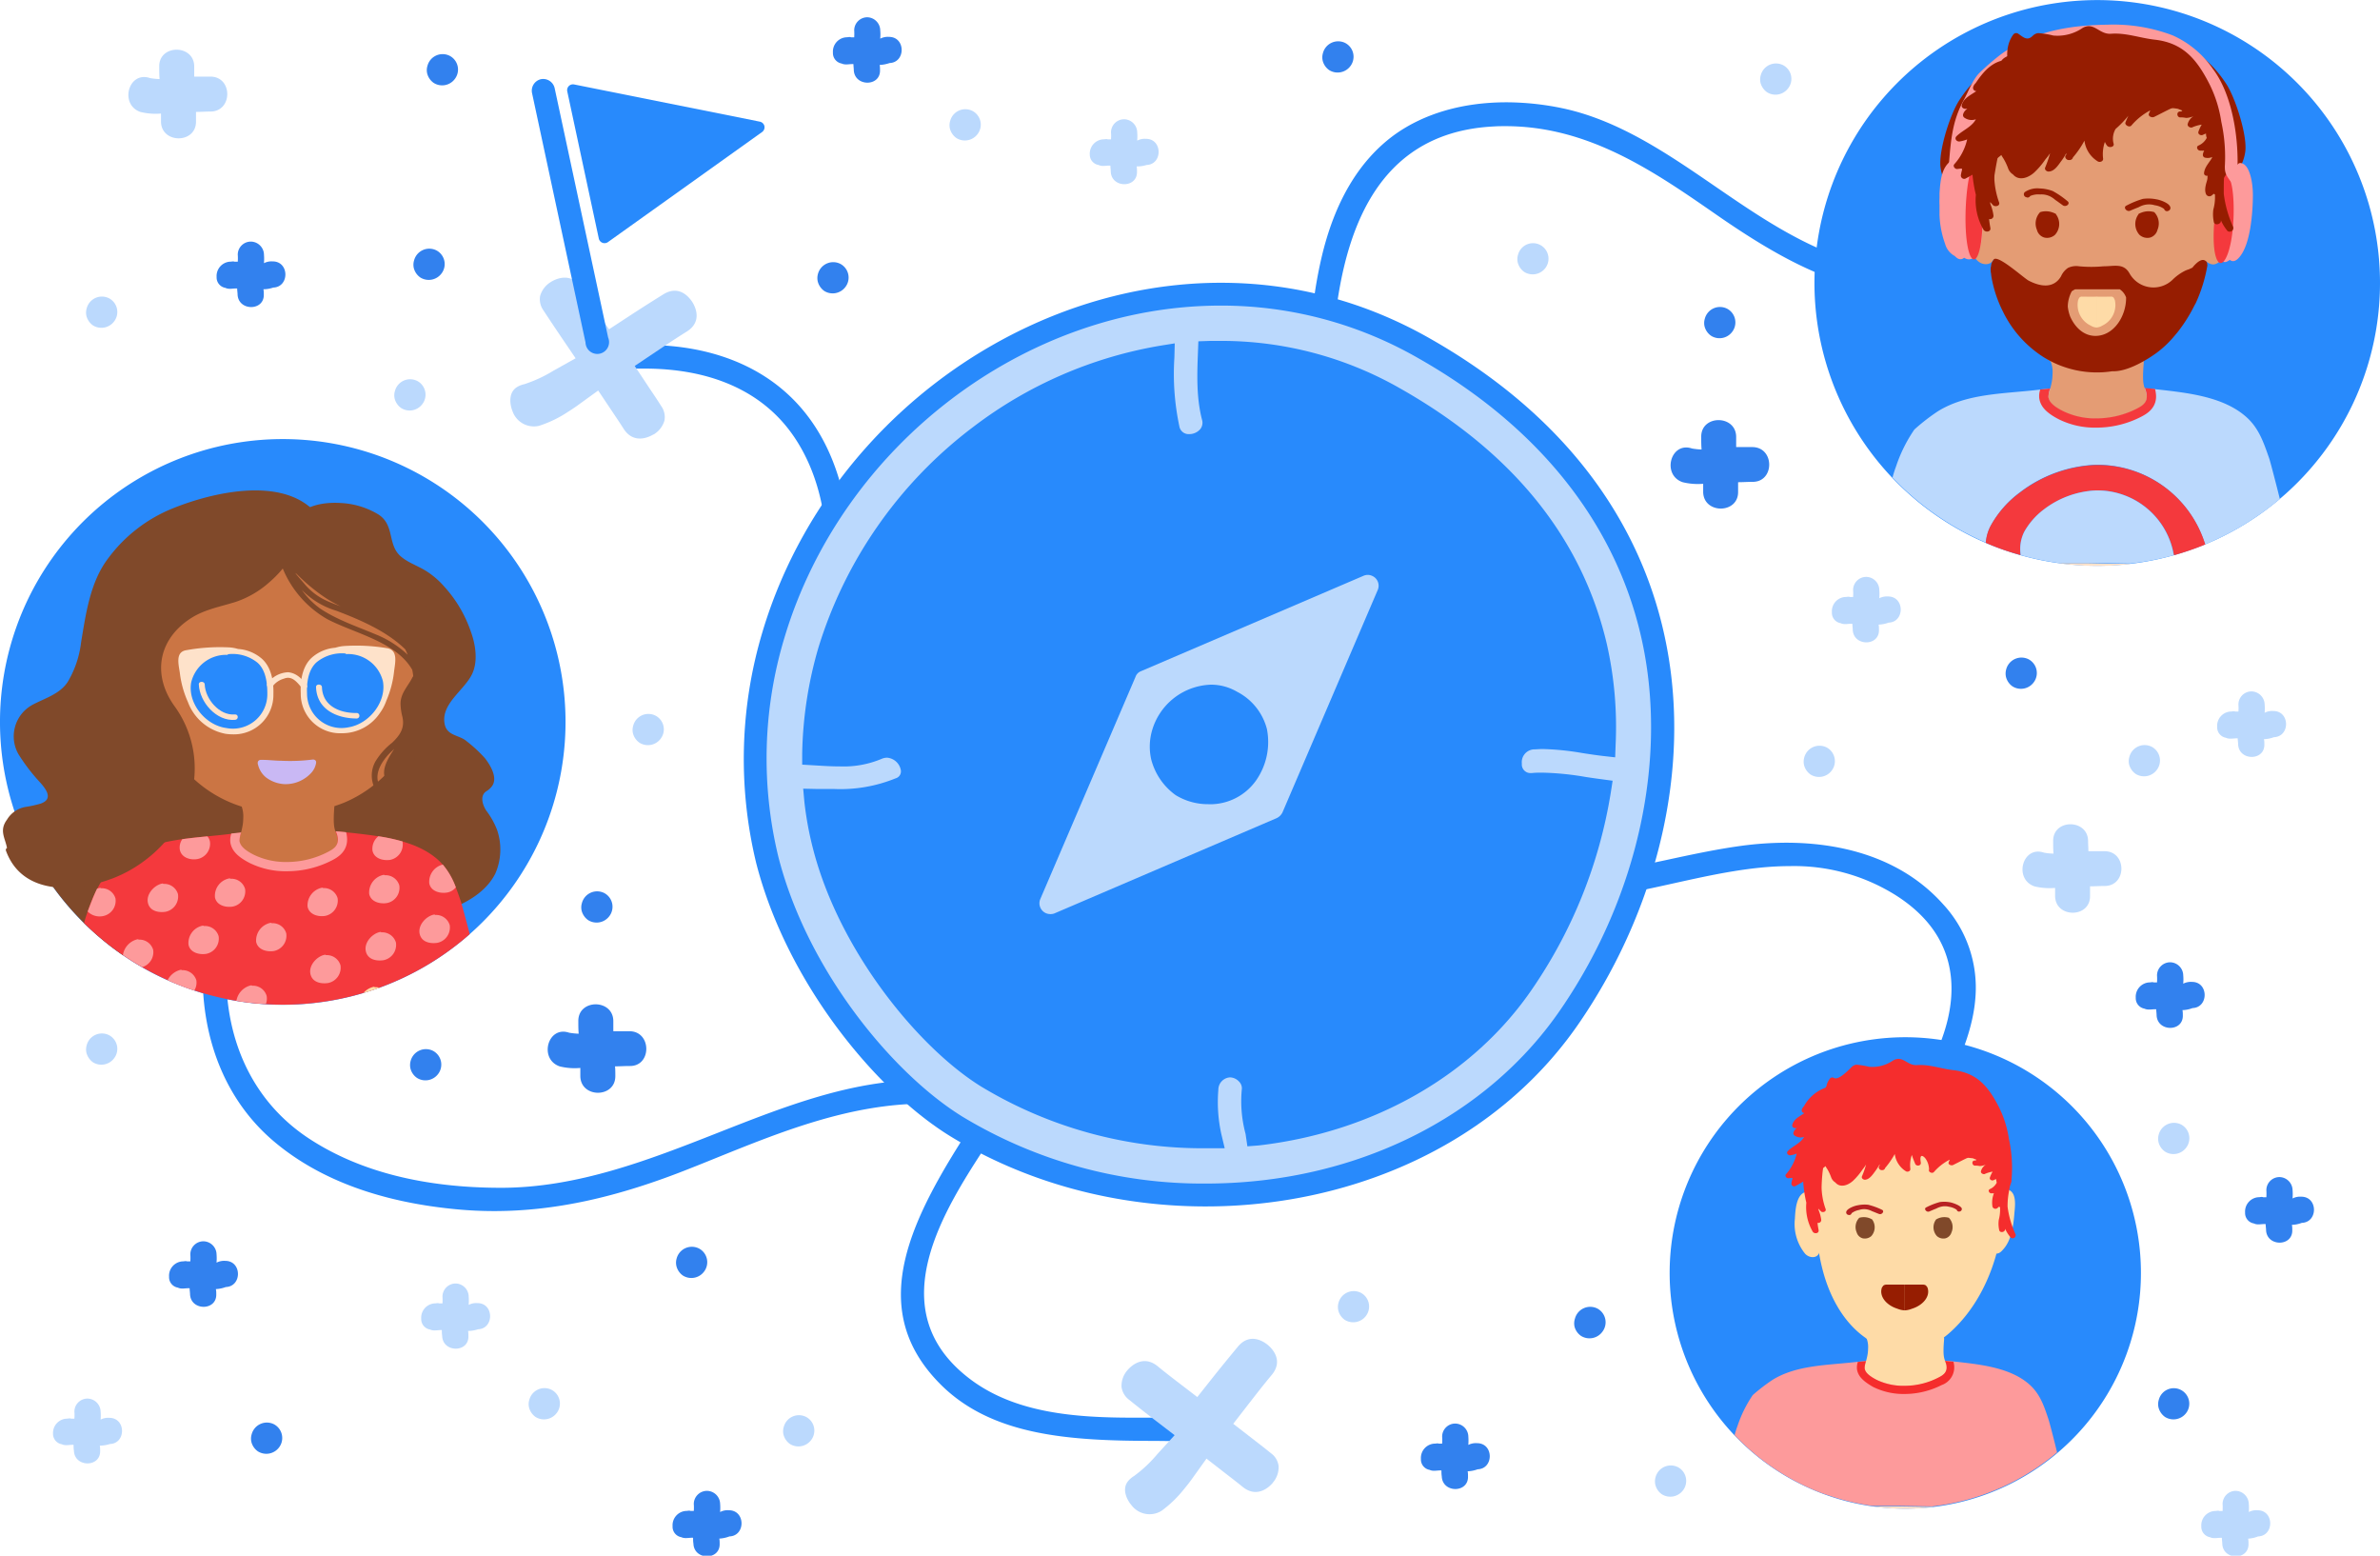 <svg xmlns="http://www.w3.org/2000/svg" viewBox="0 0 404 264"><defs><style>.cls-1{isolation:isolate;}.cls-14,.cls-2{fill:#288afc;}.cls-3{fill:none;}.cls-4{fill:#bbd9fd;}.cls-5{fill:#f4393d;}.cls-6{fill:#fee2ca;}.cls-7{fill:#961d01;}.cls-8{fill:#e49c74;}.cls-9{fill:#fedba7;}.cls-10{fill:#fd9a9b;}.cls-11{fill:#80492a;}.cls-12{fill:#cb7544;}.cls-13{fill:#c9b8f4;}.cls-14,.cls-16{mix-blend-mode:multiply;}.cls-15{fill:#3281ee;}.cls-17{fill:#b82222;}.cls-18{fill:#f52d2d;}</style></defs><title>FAQ-doc-banner</title><g class="cls-1"><g id="Calque_3" data-name="Calque 3"><path class="cls-2" d="M128.36,146.45c5.21,20.32,20.33,38.6,32.92,46.35,34.27,21.08,84.21,14,106.91-19.39,22.94-33.56,26.64-86.42-25.52-116-44.37-25.24-99.32,3.22-113.24,49.82A75,75,0,0,0,128.36,146.45Z"/><path class="cls-2" d="M308,48a48,48,0,1,1,7.2,25.3A48,48,0,0,1,308,48Z"/><path class="cls-3" d="M404,48a48,48,0,1,0-82.78,33.07c.21-.78.48-1.58.57-1.8a25.07,25.07,0,0,1,3.14-6.35,34.17,34.17,0,0,1,4-3.1c4.85-3,11-3,16.67-3.6a94.92,94.92,0,0,1,21.51,0c4.77.55,10.57,1.28,14.27,4.67,2.08,1.9,2.87,4.33,3.75,7,.22.67,1.36,5.07,1.8,6.87A47.89,47.89,0,0,0,404,48Z"/><path class="cls-4" d="M381.41,70.86c-3.7-3.39-9.5-4.12-14.27-4.67a94.92,94.92,0,0,0-21.51,0c-5.64.64-11.82.59-16.67,3.6a34.17,34.17,0,0,0-4,3.1,25.07,25.07,0,0,0-3.14,6.35c-.09.22-.36,1-.57,1.8a48.1,48.1,0,0,0,15.87,11.05,7.15,7.15,0,0,1,.92-3.06,17.48,17.48,0,0,1,4.85-5.49,22.68,22.68,0,0,1,12.62-4.66A19.11,19.11,0,0,1,374.3,92.39,48.09,48.09,0,0,0,387,84.68c-.44-1.8-1.58-6.2-1.8-6.87C384.28,75.19,383.49,72.76,381.41,70.86Z"/><path class="cls-5" d="M343,94.2a.43.43,0,0,1,0-.07,6.51,6.51,0,0,1,.63-3.92A12.3,12.3,0,0,1,347,86.43a15.71,15.71,0,0,1,8.68-3.2,13.15,13.15,0,0,1,13.34,11,48.35,48.35,0,0,0,5.32-1.83,19.11,19.11,0,0,0-18.82-13.48,22.68,22.68,0,0,0-12.62,4.66A17.48,17.48,0,0,0,338,89.06a7.15,7.15,0,0,0-.92,3.06c1,.45,2.1.87,3.18,1.24C341.15,93.67,342.05,93.94,343,94.2Z"/><path class="cls-6" d="M361.55,95.68c-2.42,0-4.83-.08-7.25-.12l-5,0a47.73,47.73,0,0,0,12.27.16Z"/><path class="cls-4" d="M355.64,83.23a15.71,15.71,0,0,0-8.68,3.2,12.3,12.3,0,0,0-3.33,3.78,6.51,6.51,0,0,0-.63,3.92.43.43,0,0,0,0,.07,47.23,47.23,0,0,0,6.32,1.32l5,0c2.42,0,4.83.09,7.25.12A47,47,0,0,0,369,94.22,13.15,13.15,0,0,0,355.64,83.23Z"/><path class="cls-7" d="M377.93,14.28c-7-10.72-15.86-6.21-15.75-7.29-.13,0,8.08,4.31,8,4.38a.8.8,0,0,0-.43.55.5.5,0,0,0,.25.53c.46,2.65-3.68,4.12-2.21,6.32,1.28,1.91,2,5.12,2.62,7.33.49,1.66,4.29,6.09,4.8,7.69.14.44,2.92-3,3.2-3.28a7.31,7.31,0,0,0,2.74-4.93C381.42,22.75,379.43,16.59,377.93,14.28Z"/><path class="cls-7" d="M329.39,28.29a7.29,7.29,0,0,0,2.74,4.93c.28.25,3.05,3.71,3.19,3.27.52-1.6,4.32-6,4.8-7.68.65-2.21,1.34-5.42,2.62-7.33,1.47-2.2-2.66-3.68-2.21-6.32a.49.49,0,0,0,.26-.53c-.05-.29-.21-.4-.44-.55s8.1-4.39,8-4.38c.11,1.08-8.75-3.43-15.75,7.29C331.07,19.3,329.09,25.46,329.39,28.29Z"/><path class="cls-8" d="M348.17,61.52a4.92,4.92,0,0,1,.24,2c0,1.76-.79,3.32-.7,3.93s.45,1.34,2.47,2.39c3.23,1.69,8.29,1.77,12.49-.38,1-.49,2-1.08,1.69-2.64-.26-1.28-.83-1-.46-5.24C364,57,345.86,56.31,348.17,61.52Z"/><path class="cls-8" d="M338.7,32.88v0h0s0-.09,0-.14a.44.44,0,0,0-.27-.33c-.54-1.19-1.86-1.27-3-.77-1.72.75-1.83,3.88-1.91,5.35a9.59,9.59,0,0,0,2,7.09c.84,1,2.53,1.08,2.94-.23v-.07a8.47,8.47,0,0,0,.42-2.88A52,52,0,0,0,338.7,32.88Z"/><path class="cls-8" d="M378.45,32c-1.62-.91-2.5.32-3.25,1.64a.48.48,0,0,0,0,.46l0,.07c-.69,2.29-3.47,6.14-2.28,8.7a.49.49,0,0,0,.32.77c.85.21,1.29,1,2.18,1.2.72.18,1.37-.42,1.81-.91,1.58-1.8,2-4.68,2.17-7C379.46,35.59,380,32.82,378.45,32Z"/><path class="cls-8" d="M374.07,21c-2-5.75-5.82-11-11.8-12.81C358.56,7,353,6.39,350,9.61a.69.69,0,0,0-1,0c-2.28,2.36-4.39,4.06-6,7a35.67,35.67,0,0,0-4,10.62c-1.38,7.19-1.68,13.6.28,20.72,1.62,5.84,5,11.6,10.48,14.34a13.76,13.76,0,0,0,15.14-2.1C375.35,51.12,378.55,33.71,374.07,21Z"/><path class="cls-9" d="M353.48,50.34h-.08a.52.52,0,0,0-.55.41.59.59,0,0,0-.1.21,3.88,3.88,0,0,0,2.15,4.3,2,2,0,0,0,1,.32V50.34C355.08,50.37,354.28,50.35,353.48,50.34Z"/><path class="cls-9" d="M358.27,50.34h.08a.52.52,0,0,1,.55.41.59.59,0,0,1,.1.21,3.86,3.86,0,0,1-2.15,4.3,2,2,0,0,1-1,.32V50.34C356.67,50.37,357.47,50.35,358.27,50.34Z"/><path class="cls-7" d="M364,35.93a3.9,3.9,0,0,0-1,.38.21.21,0,0,1,0,.06,2.76,2.76,0,0,0,.16,3.47,2,2,0,0,0,1.84.47A1.83,1.83,0,0,0,366.23,39a2.77,2.77,0,0,0-.55-3A3.32,3.32,0,0,0,364,35.93Z"/><path class="cls-7" d="M368.34,35c-.3-.6-1.7-1.09-2.32-1.18a6.92,6.92,0,0,0-2.27-.07A14.77,14.77,0,0,0,361,34.87c-.7.28,0,1.14.58.89s1-.42,1.46-.6h0a3.59,3.59,0,0,1,1-.39,3.32,3.32,0,0,1,1.72.06h0a3.56,3.56,0,0,1,1.6.63.49.49,0,0,0,.67.34H368A.52.52,0,0,0,368.34,35Z"/><path class="cls-7" d="M348,35.93a3.9,3.9,0,0,1,1,.38l0,.06a2.73,2.73,0,0,1-.16,3.47,2,2,0,0,1-1.83.47A1.83,1.83,0,0,1,345.76,39a2.79,2.79,0,0,1,.55-3A3.33,3.33,0,0,1,348,35.93Z"/><path class="cls-7" d="M343.7,32.6a3.79,3.79,0,0,1,2.52-.62,6.8,6.8,0,0,1,2.23.44,14.79,14.79,0,0,1,2.47,1.69c.62.43-.21,1.12-.76.73s-.87-.64-1.29-.92h0a3.88,3.88,0,0,0-.86-.59,3.34,3.34,0,0,0-1.69-.33h0a3.51,3.51,0,0,0-1.7.26.5.5,0,0,1-.73.17l-.05,0A.51.51,0,0,1,343.7,32.6Z"/><path class="cls-7" d="M374.46,44.33c-.46-.42-1-.14-1.42.18a5.42,5.42,0,0,0-.88.91l-.62.29a4.17,4.17,0,0,0-.55.2,8.2,8.2,0,0,0-2.24,1.6,4.66,4.66,0,0,1-7.26-1.1c-1-1.8-2.56-1.22-4.44-1.22a21.81,21.81,0,0,1-4.12,0,3.25,3.25,0,0,0-1.89.27,3.33,3.33,0,0,0-1.18,1.42c-1.29,2.2-3.62,1.72-5.49.75-.87-.45-5.57-4.77-6-3.48a1.64,1.64,0,0,0-.39,1,1.59,1.59,0,0,0-.06.3,3.28,3.28,0,0,0,.06,1,6.7,6.7,0,0,0,.1.73,21,21,0,0,0,1.9,5.66,19,19,0,0,0,6.95,7.79A17.09,17.09,0,0,0,358.56,63c2.58.12,6-2,7.6-3.18a17.64,17.64,0,0,0,3.1-3l.35-.41a26,26,0,0,0,2.92-4.63l.17-.29a25.46,25.46,0,0,0,2-6.44C374.66,44.65,374.66,44.5,374.46,44.33ZM355.85,57c-2.13.08-3.65-1.49-4.44-3.28A6.65,6.65,0,0,1,351,52a5.74,5.74,0,0,1,.68-2.57,4.88,4.88,0,0,1,.58-.34h7.56a2.75,2.75,0,0,1,1.08,1.39C360.94,53.52,358.94,56.88,355.85,57Z"/><path class="cls-10" d="M335.89,33.93a.76.76,0,0,0,0-.14,17.59,17.59,0,0,0-.82-3.43.41.41,0,0,0,.22-.41c-.2-2.2-1-3.11-2.63-3.22a1.5,1.5,0,0,0-.94.25,1.37,1.37,0,0,0-.32.16c-1.76,1.11-2,3.16-2.17,5.59,0,.29,0,.58,0,.87a9.47,9.47,0,0,0,0,1.19v1.57a.32.32,0,0,0,0,.14,15.94,15.94,0,0,0,.95,4.89,3.3,3.3,0,0,0,1.65,2.06c.59.65,1.12.68,1.58.29.78.52,1.62.3,2.25-.72C336.8,41.05,336.69,37.21,335.89,33.93Z"/><path class="cls-5" d="M336.36,32.22c-.22-2.61-1.22-6.32-1.73-3.64a1.08,1.08,0,0,0,0,.19c-.71,1.76-1.14,6.55-.94,10.25.24,4.57,1.34,6.24,2.13,4.07S336.69,36.19,336.36,32.22Z"/><path class="cls-7" d="M339.35,34.37a14,14,0,0,1-.83-4.37,37.91,37.91,0,0,1,.37-4.51c.08-.71-1.14-.84-1.23-.12l-.06.6a.5.5,0,0,0-.32.3,23.58,23.58,0,0,0-1,3.58c-.15-.83-.25-1.66-.35-2.49-.08-.62-1.19-.61-1.22,0a24.92,24.92,0,0,0,.69,5.71,9.94,9.94,0,0,0,1.3,5.92c.31.49,1.29.39,1.16-.31-.09-.51-.17-1-.22-1.51a.58.58,0,0,0,.75-.6,7.85,7.85,0,0,0-.55-2,.43.43,0,0,0,0-.05v-.24c.14.18.29.35.46.53C338.61,35.14,339.53,35,339.35,34.37Z"/><path class="cls-10" d="M376.79,43.66c.57,1,.92,1,1.72.44.5.41,1.12.27,1.86-.76,1.59-2.2,2-6.83,2.05-9.82.06-2.67-.58-5.24-1.68-5.73-.39-.17-.74-.29-1.15.47a2.16,2.16,0,0,0-.13.45s0,.09-.08.14a3.61,3.61,0,0,0-.33.87.15.15,0,0,1-.16,0c-.18-.62-.45-.58-.74-.19-.73.45-.88,3.24-1.16,4.64a.81.81,0,0,0,0,.15C376,37.78,375.69,41.73,376.79,43.66Z"/><path class="cls-5" d="M376.23,43.85c.74,1.92,2.08.25,2.66-4,.47-3.44.32-7.81-.35-9.37a1,1,0,0,0,0-.17c-.38-2.42-1.75,1.13-2.18,3.57C375.69,37.57,375.49,41.93,376.23,43.85Z"/><path class="cls-7" d="M377.42,26.26a.6.6,0,0,0-.55-.13l-.15,0a.54.54,0,0,0-.45.6A13.87,13.87,0,0,0,374.83,30c-.23.87-.73,2-.38,2.9a.63.63,0,0,0,1,.26,3.11,3.11,0,0,0,.33-.29h0a.49.49,0,0,0,.21.14l0,.64a7.73,7.73,0,0,1-.28,1.9,6.18,6.18,0,0,0,.08,2.1c.14.71,1.31.43,1.2-.28v0a7.42,7.42,0,0,0,1,1.67h0l.08.12a.62.62,0,0,0,1-.66,19.13,19.13,0,0,1-1.59-5.63c0-2.83,0-4.47.78-6.11C378.65,26.23,377.87,26,377.42,26.26Z"/><path class="cls-10" d="M375.68,11.76A16.45,16.45,0,0,0,368.8,6a28.33,28.33,0,0,0-11.05-1.81c-6.3.08-12.77,1.08-18.2,5.11a42,42,0,0,0-3.47,3c-1.19,1.13-1.93,3.21-2.74,4.68-1.91,3.49-2.17,6.67-2.5,10.66a.43.43,0,0,0,.38.49v.09a.52.52,0,0,0,.36.51c1.58.47,2.29-.33,3.13-1.86,1.48-2.7,1.92-5.91,3.64-8.51A22.58,22.58,0,0,1,352.8,9c.52,0,1,0,1.51,0a33.18,33.18,0,0,1,10.79,1.71,14.74,14.74,0,0,1,8.27,6.64c.63,1.73,1.15,3.51,1.68,5.29a45.73,45.73,0,0,0,2.62,5.74A2.81,2.81,0,0,0,378.1,30c1.7,2.75,1.64-.07,1.67-.56C380.11,23.75,379,16.19,375.68,11.76Z"/><path class="cls-7" d="M377.06,20.66a21.21,21.21,0,0,0-1.95-6.27c-2.17-4.3-4.5-7.12-9.38-7.66-2.53-.29-4.87-1.2-7.42-1-2,.12-2.84-2.05-4.77-1a7.54,7.54,0,0,1-5,1.3A14.52,14.52,0,0,0,346,5.62a1.52,1.52,0,0,0-.92.43c-1,1-1.67.21-2.54-.36a.63.63,0,0,0-.81.2c-1.63,2.26-1.08,5.49.15,8h0a.64.64,0,0,0-.67.25,16,16,0,0,0-2.5,8.42,8.14,8.14,0,0,0,1.4,4.39,10,10,0,0,1,.74,1.55,2,2,0,0,0,.85,1.1c.94,1.11,2.48.68,3.61-.33a13.51,13.51,0,0,0,1.89-2.22A10.74,10.74,0,0,0,348,26a20.16,20.16,0,0,1-.84,2.44c-.14.36.25.67.57.67,1,0,1.65-1.09,2.16-1.77a8.92,8.92,0,0,0,.85-1.35,2.26,2.26,0,0,1,0,.26h0c-.41.35,0,.91.42.91h.15a.58.58,0,0,0,.57-.45,15.53,15.53,0,0,0,1.95-2.84h0a4.84,4.84,0,0,0,2.28,3.53c.33.19.92,0,.89-.46a6.35,6.35,0,0,1,.3-2.86,2.9,2.9,0,0,0,.38.65c.33.41,1.34.24,1.08-.42a3.26,3.26,0,0,1,.36-2.43,17.06,17.06,0,0,0,2.17-2.25h0c-.18.37-.34.75-.5,1.16s.65.91,1,.52A10.91,10.91,0,0,1,365,18.73c-.07.18-.14.36-.21.51-.24.51.52.78.87.6.9-.44,1.8-.92,2.71-1.36a1.48,1.48,0,0,1,.41-.12c.31,0,.61.06.92.11l.74.29a.35.35,0,0,1-.26.16h-.15c-.67.08-.49,1.09.15,1a.76.76,0,0,0,.16,0h0a4.55,4.55,0,0,1,.73.09,3,3,0,0,0,.78-.12,2.3,2.3,0,0,0,.57-.21l0,0a2.19,2.19,0,0,0-1.08,1.43c0,.39.46.6.75.52a6,6,0,0,1,1.65-.48,5.49,5.49,0,0,0-.56,1.2c-.14.44.42.72.77.53a2.34,2.34,0,0,1,.52-.21v.1q0,.32.12.63a2.85,2.85,0,0,1-1.38,1.29c-.51.2-.19.88.27.87a5.32,5.32,0,0,0,.69,0,1.48,1.48,0,0,0-.24.75.48.48,0,0,0,.39.45,2,2,0,0,0,1.25-.13c-.48.91-1.35,1.68-1.44,2.76,0,.35.31.48.61.44a2.64,2.64,0,0,0,.25,1.56.47.47,0,0,0,.5.23.5.5,0,0,0,.45-.13,1.91,1.91,0,0,0,.61-1.18s.66-.05.66-.07a1.84,1.84,0,0,0,.39-1.18A27.64,27.64,0,0,0,377.06,20.66Z"/><path class="cls-7" d="M345,10.32a6.82,6.82,0,0,0-3.85-.88,2.33,2.33,0,0,0-1.43.88c-1.94.51-3.25,2.14-4.36,3.79a1.41,1.41,0,0,0-.42.68.54.54,0,0,0,.55.67c-1,.69-2.17,1.21-2.48,2.33-.11.4.22.65.57.68h.37a1.63,1.63,0,0,0-.72.93.54.54,0,0,0,.28.61,2.1,2.1,0,0,0,1.89.23c-.68,1.3-2.28,1.88-3.28,2.87-.45.45.06,1,.58.89a6.21,6.21,0,0,0,1.22-.34,9.41,9.41,0,0,1-2.19,4.22c-.28.34.14.84.51.8,1.16-.13.8-.17.62,1a.57.57,0,0,0,.73.65,25.26,25.26,0,0,0,3.22-2,22.82,22.82,0,0,0,4.54-3.48c3.34-3.16,5-6.66,7.07-10.65C349.4,12.29,346.08,11,345,10.32Z"/><path class="cls-5" d="M364.36,66.73c.31,1.56-.73,2.15-1.69,2.64A15.13,15.13,0,0,1,355.81,71a12.33,12.33,0,0,1-5.63-1.25c-2-1-2.38-1.79-2.47-2.39a5,5,0,0,1,.29-1.43l-1.67.17a3.42,3.42,0,0,0-.17,1.49c.21,1.4,1.19,2.46,3.29,3.55a13.74,13.74,0,0,0,6.36,1.43,16.57,16.57,0,0,0,7.58-1.81c.91-.47,3.06-1.57,2.51-4.34,0-.16-.07-.29-.1-.42l-1.72-.16A5.24,5.24,0,0,1,364.36,66.73Z"/><path class="cls-2" d="M83.88,205.52c-2.11,0-4.25-.1-6.36-.3-12.84-1.2-23.21-5-30.82-11.35-8.18-6.8-12.54-17.23-12.3-29.38a1.93,1.93,0,0,1,2.08-1.91,2.15,2.15,0,0,1,1.5.55,1.72,1.72,0,0,1,.42,1.28c-.25,12.62,4.89,23,14.48,29.08,8.38,5.36,19.19,8.08,32.16,8.08s25.11-4.73,36.73-9.3,22.84-9,35.09-9c1.3,0,2.6.05,3.88.15a2.18,2.18,0,0,1,2,2.42,1.44,1.44,0,0,1-1.46,1.6h-.22c-1.3-.1-2.64-.15-4-.15-12.68,0-24.37,4.72-35.68,9.29-1.4.57-2.79,1.13-4.19,1.68C104.78,203.22,94.18,205.52,83.88,205.52Z"/><path class="cls-2" d="M223.89,78.3a2.24,2.24,0,0,1-1.45-.48,1.71,1.71,0,0,1-.55-1.38v-.51c0-10.67,0-21.69,2.41-32.1,2.21-9.56,6.41-16.62,12.47-21,5-3.57,11.52-5.47,18.95-5.47a47,47,0,0,1,9.45,1c9.53,2,17.84,7.69,25.89,13.21,10.29,7.06,20.94,14.37,34.48,14.37h.37a1.78,1.78,0,0,1,1.84,2,1.88,1.88,0,0,1-1.88,2h-.38c-12.17,0-22.38-5.36-34-13.41-10.71-7.43-21.78-15.12-35.94-15.12-.65,0-1.31,0-2,.05-27.79,1.4-27.74,33.77-27.72,53.11v1.87A1.84,1.84,0,0,1,223.89,78.3Z"/><path class="cls-2" d="M309.59,207.23a2.59,2.59,0,0,1-2.3-1.59c-.14-.37-.2-.89.54-1.49,2.5-2.05,24.4-20.53,23.4-37.51-.35-6-3.49-10.92-9.34-14.66a32.44,32.44,0,0,0-18.07-5c-6.52,0-13.15,1.47-19.58,2.89-6.24,1.39-12.7,2.82-18.85,2.82a30.07,30.07,0,0,1-12.69-2.57,1.24,1.24,0,0,1-.87-1.52,2.58,2.58,0,0,1,2.31-2,2.34,2.34,0,0,1,.94.22,23.13,23.13,0,0,0,9.72,1.91A56.18,56.18,0,0,0,275,147.55c2.64-.49,5.3-1.06,7.87-1.61,4.17-.9,8.49-1.83,12.77-2.41a57.83,57.83,0,0,1,7.58-.52c7.88,0,18.89,1.81,26.6,10.42a20.83,20.83,0,0,1,5.49,16c-.68,8.91-7.45,23.37-24.38,37.27a2.13,2.13,0,0,1-1.36.51Z"/><path class="cls-2" d="M150,145.21a2.31,2.31,0,0,1-.69-.13c-16.85-5.84-13.73-22-10.72-37.7.35-1.82.7-3.61,1-5.34,1.89-10.87,0-21.26-5.2-28.49s-13.83-11-25-11c-1.09,0-2.2,0-3.32.11h-.18A1.5,1.5,0,0,1,104.33,61a2.12,2.12,0,0,1,2-2.35c1.14-.07,2.27-.11,3.37-.11,9.4,0,17.48,2.68,23.36,7.76,7.85,6.77,10.29,16.45,11,23.38s-.65,13.57-2,20.56c-.44,2.19-.9,4.45-1.28,6.72-.92,5.41-3.36,19.8,9.41,24.22a2.08,2.08,0,0,1,1.37,2.44c-.11.6-.53,1.63-1.5,1.63Z"/><path class="cls-2" d="M0,122.88a48,48,0,1,1,7.4,25.24A48,48,0,0,1,0,122.88Z"/><path class="cls-11" d="M34.42,163.06a5.2,5.2,0,0,0,4.82-3.28c.39-.78.55-3.49-.06-4.1-1.39-1.37.78-2.26,1.57-3a8.43,8.43,0,0,0,1.77-2.93,18.33,18.33,0,0,0,1.41-9.07c-.3-3.38-3-7.53-.66-10.53,3.75-4.82,4.73-10.31,2.14-16-.65-1.41-1.6-2.64-2.24-4-.83-1.82.25-4,.86-5.77a7,7,0,0,0,.62-3.3c-.27-1.32-.77-2.57-1.08-3.88a.35.35,0,0,0,0-.18,6.68,6.68,0,0,0-.25-1.15.78.78,0,0,1,0-.16.42.42,0,0,0-.12-.25c-1.26-3.16-5-3.94-8.43-3.68a13.83,13.83,0,0,0-6.29,2C25.61,95.66,27,98.94,24.75,101c-1.2,1.1-3,1.71-4.36,2.52a14.27,14.27,0,0,0-3,2.67A21.88,21.88,0,0,0,12.94,114c-.76,2.19-1.17,5.09-.07,7.24,1.39,2.72,5.34,4.91,4.78,8.3-.36,2.16-2.53,1.92-3.74,3.08a21.61,21.61,0,0,0-3,2.88c-.88,1.25-2.32,3.64-.89,5.06a3.2,3.2,0,0,0,.77.6c1.18.73.74,2.3.1,3.29a13.46,13.46,0,0,0-1.8,3.34A9.18,9.18,0,0,0,8.65,150a48.39,48.39,0,0,0,12.16,12.06c1.45.35,2.88.61,4.17.82A36,36,0,0,0,34.42,163.06Z"/><path class="cls-11" d="M49.44,134.38A18.29,18.29,0,0,0,51,143.43a8.43,8.43,0,0,0,1.82,2.9c.8.7,3,1.55,1.61,2.95-.6.61-.39,3.32,0,4.1a5.19,5.19,0,0,0,4.87,3.2,35.47,35.47,0,0,0,9.43-.33c5.25-.93,12.73-2.81,15.35-8a10.27,10.27,0,0,0,.31-7.38,13.34,13.34,0,0,0-1.84-3.3c-.66-1-1.12-2.55,0-3.29a3.23,3.23,0,0,0,.76-.62c1.41-1.44-.07-3.81-1-5a22.89,22.89,0,0,0-3.06-2.84c-1.23-1.13-3.39-.87-3.78-3-.62-3.39,3.29-5.64,4.64-8.38,1.07-2.17.62-5.06-.18-7.24a21.81,21.81,0,0,0-4.55-7.69,13.93,13.93,0,0,0-3.06-2.62C71,96.05,69.21,95.47,68,94.39c-2.28-2-.94-5.34-3.84-7.13a13.63,13.63,0,0,0-6.32-1.9c-3.39-.21-7.16.62-8.37,3.8a.41.41,0,0,0-.11.26,1,1,0,0,0,0,.16,5.86,5.86,0,0,0-.23,1.15.4.4,0,0,0,0,.19c-.29,1.3-.77,2.56-1,3.89a7.07,7.07,0,0,0,.67,3.29c.64,1.71,1.75,3.93.95,5.75-.62,1.42-1.55,2.66-2.17,4.07-2.51,5.69-1.44,11.17,2.39,15.92C52.32,126.81,49.69,131,49.44,134.38Z"/><path class="cls-3" d="M0,122.88a48,48,0,1,1,7.4,25.24A48,48,0,0,1,0,122.88Z"/><path class="cls-5" d="M74.38,145.94c-3.72-3.36-9.54-4-14.31-4.56a94.93,94.93,0,0,0-21.51.2c-5.64.68-11.81.69-16.64,3.73a35.19,35.19,0,0,0-4,3.13,25.09,25.09,0,0,0-3.08,6.38c-.09.22-.35,1-.57,1.81a48,48,0,0,0,65.47,1.89c-.54-2.07-1.36-5.11-1.55-5.66C77.29,150.24,76.47,147.83,74.38,145.94Z"/><path class="cls-12" d="M69.86,106.38C64.93,97.66,52.4,92.74,42.62,95.3l0,0c.83-.51,0-1.62-.74-1.16-5.05,3.11-10.39,6.16-13.72,11.23-3.55,5.4-3,12.56-.87,18.36a21.38,21.38,0,0,0,13.74,13.15,5.12,5.12,0,0,1,.26,2c0,1.76-.77,3.33-.68,3.93s.46,1.34,2.49,2.38c3.25,1.66,8.31,1.7,12.49-.48.95-.5,2-1.09,1.67-2.66-.27-1.28-.84-1-.5-5.24.57-.19,1.14-.39,1.7-.62C69.61,131.51,76,117.24,69.86,106.38Z"/><path class="cls-13" d="M53.66,129.44c.05-.41-.3-.59-.63-.54a29.84,29.84,0,0,1-5.26.2c-1.1,0-2.24-.16-3.31-.15h-.2a.53.53,0,0,0-.47.28.8.8,0,0,0,0,.52,4.44,4.44,0,0,0,.47,1.15,4,4,0,0,0,.86,1,5.66,5.66,0,0,0,3.19,1.17,5.91,5.91,0,0,0,4.6-2A3.25,3.25,0,0,0,53.66,129.44Z"/><path class="cls-11" d="M75.44,107.05a10.14,10.14,0,0,0-1.79-2.65,13.73,13.73,0,0,1-3.33-5.35c-1.83-5.4-6.89-9.55-12.15-11.44a27.55,27.55,0,0,0-4.47-1.2,7,7,0,0,0-.8-.1C47.07,81,36,83.62,29.58,86.17a25.5,25.5,0,0,0-11.3,8.69c-3,4-3.72,9.38-4.52,14.18a17,17,0,0,1-2.27,6.69c-1.36,2.08-3.92,2.77-6,3.89A6.1,6.1,0,0,0,3.14,128a31.9,31.9,0,0,0,3.74,4.86c1,1.14,2.19,2.77,0,3.52a19.05,19.05,0,0,1-2.38.53,4.59,4.59,0,0,0-3.31,2.18c-1.36,1.84-.33,3.08,0,4.81a.38.38,0,0,0-.17.49c2.79,7.59,11.72,7.09,18.08,4.68,7-2.66,13.06-9.3,13.87-16.93a18,18,0,0,0-3.43-12.42c-3.8-5.4-2.58-11.42,3.05-14.92,2.27-1.41,4.94-1.87,7.45-2.67a16.37,16.37,0,0,0,5.62-3.27A19.13,19.13,0,0,0,48,96.48a17.62,17.62,0,0,0,7.59,8.61c4.71,2.44,11.66,3.82,14.39,8.58.07.34.12.68.16,1,0,.06,0,.13-.09.2-.73,1.53-2.07,2.73-2.06,4.58a9.75,9.75,0,0,0,.32,2.21c.43,1.92-.44,3.11-1.71,4.35a11.88,11.88,0,0,0-2.9,3.26,4.9,4.9,0,0,0,2.57,6.92,4.35,4.35,0,0,0,5.64-2.07c.23-.58-.79-.79-1-.24-1.12,2.8-4.81,1.65-6.13,0-1.7-2.15,0-4.71,1.54-6.23l.6-.56c-1.33,2-2.71,4.37-.75,6.09a.57.57,0,0,0,.79-.08c.4.05.85-.29.55-.67s4.63-5.88,4.87-6.2a24.11,24.11,0,0,0,4.22-9.82A15.76,15.76,0,0,0,75.44,107.05Zm-20.34-5.7a21.42,21.42,0,0,0,2.71,1.54c-.79-.29-1.58-.59-2.35-.93A10.6,10.6,0,0,1,51.61,99c-.43-.51-1-1.12-1.49-1.77l.25.18A31.26,31.26,0,0,0,55.1,101.35Zm8.57,6.26c-3.12-1.31-6.54-2.46-9.35-4.36a13.25,13.25,0,0,1-3.09-3.15,13.6,13.6,0,0,0,5.85,3.54c4,1.52,8.56,3.46,11.72,6.56.14.3.28.6.4.91A17.28,17.28,0,0,0,63.67,107.61Z"/><path class="cls-6" d="M65.72,110a31.5,31.5,0,0,0-7.45-.36,6.89,6.89,0,0,0-1.35.28,6.82,6.82,0,0,0-4,1.69c-1.34,1.22-2,3.32-1.87,6.07A6.68,6.68,0,0,0,58,124.43,7.71,7.71,0,0,0,64.49,121a8.2,8.2,0,0,0,1.1-2.11,17.21,17.21,0,0,0,1.31-5C67.09,112.4,67.59,110.34,65.72,110Z"/><path class="cls-14" d="M65,115.61A6.08,6.08,0,0,0,58.76,111a.36.36,0,0,0-.29-.12,6.79,6.79,0,0,0-4.76,1.53c-1.41,1.29-1.67,3.5-1.59,5.3a5.84,5.84,0,0,0,7.06,5.71C62.66,122.85,65.64,119.12,65,115.61Z"/><path class="cls-6" d="M30.52,114.14a17,17,0,0,0,1.38,5,8.48,8.48,0,0,0,6.46,5.4,9.8,9.8,0,0,0,1.2.08,6.69,6.69,0,0,0,6.85-6.82c.08-2.75-.61-4.84-2-6.05a6.86,6.86,0,0,0-4-1.62,6.81,6.81,0,0,0-1.36-.26,32,32,0,0,0-7.44.47C29.76,110.64,30.3,112.68,30.52,114.14Z"/><path class="cls-14" d="M38.38,123.54a5.84,5.84,0,0,0,7-5.82c0-1.8-.24-4-1.68-5.27A6.75,6.75,0,0,0,38.89,111a.38.38,0,0,0-.29.13,6.08,6.08,0,0,0-6.16,4.74C31.86,119.38,34.89,123.07,38.38,123.54Z"/><path class="cls-6" d="M52.05,116.23c-.85-1.07-1.7-2-3.13-2.15A4.57,4.57,0,0,0,45.38,116c-.31.57.62,1,.91.46a3.58,3.58,0,0,1,1.9-1.29c1.35-.56,2.22.58,3,1.51C51.52,117.16,52.45,116.73,52.05,116.23Z"/><path class="cls-10" d="M57.3,141.94c.32,1.56-.72,2.16-1.67,2.65a15.13,15.13,0,0,1-6.85,1.69,12.4,12.4,0,0,1-5.64-1.2c-2-1-2.39-1.77-2.49-2.38a4.93,4.93,0,0,1,.28-1.43l-1.67.18a3.62,3.62,0,0,0-.16,1.5c.22,1.39,1.22,2.45,3.32,3.52a13.82,13.82,0,0,0,6.37,1.38A16.67,16.67,0,0,0,56.36,146c.91-.48,3-1.6,2.48-4.37,0-.15-.07-.29-.11-.41-.57-.06-1.14-.11-1.72-.15A5,5,0,0,1,57.3,141.94Z"/><path class="cls-6" d="M39.85,121.24c-2.6.23-5-2.62-5.1-5.08,0-.61-1.07-.6-1,0,.13,3,3,6.28,6.16,6C40.52,122.11,40.52,121.18,39.85,121.24Z"/><path class="cls-6" d="M60.45,121c-2.81,0-5.67-1.19-5.8-4.37,0-.61-1.07-.61-1,0,.14,3.74,3.49,5.28,6.85,5.3A.47.47,0,1,0,60.45,121Z"/><path class="cls-10" d="M27.75,150a.26.26,0,0,0-.23-.06c-1.33.27-2.72,1.78-2.42,3.23s1.79,1.74,3,1.56a2.65,2.65,0,0,0,2.11-3A2.41,2.41,0,0,0,27.75,150Z"/><path class="cls-10" d="M34.61,157.15a.25.25,0,0,0-.23-.06A3,3,0,0,0,32,160.32c.27,1.33,1.79,1.74,3,1.55a2.63,2.63,0,0,0,2.11-3A2.4,2.4,0,0,0,34.61,157.15Z"/><path class="cls-10" d="M39.13,149.13a.25.25,0,0,0-.23-.06,3,3,0,0,0-2.41,3.22c.27,1.34,1.79,1.75,3,1.56a2.63,2.63,0,0,0,2.11-3A2.39,2.39,0,0,0,39.13,149.13Z"/><path class="cls-10" d="M26,161.18a2.41,2.41,0,0,0-2.45-1.72.26.26,0,0,0-.23-.06,3.24,3.24,0,0,0-2.45,2.66c1.06.73,2.15,1.41,3.27,2.06A2.65,2.65,0,0,0,26,161.18Z"/><path class="cls-10" d="M33.33,166.36a2.43,2.43,0,0,0-2.46-1.72.24.24,0,0,0-.22-.06,3.35,3.35,0,0,0-2.2,1.76q2,.91,4.17,1.65l.36.11A2.59,2.59,0,0,0,33.33,166.36Z"/><path class="cls-10" d="M46.13,156.67a.26.26,0,0,0-.23-.06,3.06,3.06,0,0,0-2.42,3.22c.28,1.34,1.79,1.75,3,1.56a2.64,2.64,0,0,0,2.11-3A2.39,2.39,0,0,0,46.13,156.67Z"/><path class="cls-10" d="M45.26,169a2.4,2.4,0,0,0-2.45-1.72.26.26,0,0,0-.23-.06,3.25,3.25,0,0,0-2.45,2.62,47.9,47.9,0,0,0,5,.54A2.5,2.5,0,0,0,45.26,169Z"/><path class="cls-10" d="M55.19,155.43a2.65,2.65,0,0,0,2.12-3,2.4,2.4,0,0,0-2.45-1.72.26.26,0,0,0-.23-.06,3.06,3.06,0,0,0-2.42,3.22C52.49,155.21,54,155.62,55.19,155.43Z"/><path class="cls-10" d="M55.34,162.09a.26.26,0,0,0-.23-.06c-1.33.27-2.72,1.78-2.42,3.23s1.79,1.74,3,1.56a2.65,2.65,0,0,0,2.11-3A2.41,2.41,0,0,0,55.34,162.09Z"/><path class="cls-9" d="M63.4,167.47a3.24,3.24,0,0,0-1.72,1.05c.92-.27,1.84-.57,2.74-.9a2.14,2.14,0,0,0-.79-.09A.26.26,0,0,0,63.4,167.47Z"/><path class="cls-10" d="M64.73,158.22a.24.24,0,0,0-.22-.06c-1.33.27-2.72,1.78-2.42,3.23s1.79,1.74,3,1.56a2.65,2.65,0,0,0,2.12-3A2.42,2.42,0,0,0,64.73,158.22Z"/><path class="cls-10" d="M65.31,148.53a.25.25,0,0,0-.23-.06,3.06,3.06,0,0,0-2.41,3.23c.28,1.34,1.79,1.74,3,1.55a2.63,2.63,0,0,0,2.11-3A2.41,2.41,0,0,0,65.31,148.53Z"/><path class="cls-10" d="M73.88,155.27a.26.26,0,0,0-.23-.06c-1.33.27-2.72,1.78-2.42,3.23s1.79,1.74,3,1.56a2.65,2.65,0,0,0,2.11-3A2.42,2.42,0,0,0,73.88,155.27Z"/><path class="cls-10" d="M72.87,149.91c.27,1.34,1.78,1.75,3,1.56a2.41,2.41,0,0,0,1.51-.89,12.7,12.7,0,0,0-2.21-3.86A3,3,0,0,0,72.87,149.91Z"/><path class="cls-10" d="M68.32,142.79a31.68,31.68,0,0,0-4.09-.88,2.72,2.72,0,0,0-1,2.45c.28,1.34,1.79,1.74,3,1.56a2.65,2.65,0,0,0,2.11-3A.5.5,0,0,0,68.32,142.79Z"/><path class="cls-10" d="M33.52,145.78a2.64,2.64,0,0,0,2.11-3,1.81,1.81,0,0,0-.43-.85c-1.42.14-2.84.28-4.25.48a2.41,2.41,0,0,0-.42,1.81C30.81,145.56,32.32,146,33.52,145.78Z"/><path class="cls-10" d="M17.15,150.74a.26.26,0,0,0-.23-.06,2.59,2.59,0,0,0-.45.14c-.61,1.26-1.1,2.61-1.59,3.86a2.86,2.86,0,0,0,2.61.78,2.64,2.64,0,0,0,2.11-3A2.4,2.4,0,0,0,17.15,150.74Z"/><path class="cls-15" d="M372.18,171.07c2.77-.1,2.74-4.44-.09-4.44a2.86,2.86,0,0,0-1.49.3h0a0,0,0,0,0,0-.06,7.5,7.5,0,0,0,0-1.34,2.26,2.26,0,0,0-2.22-2.23,2.24,2.24,0,0,0-2.23,2.23,9.46,9.46,0,0,1,0,1.19l-.54,0c-.29-.11-.46,0-.84,0a2.44,2.44,0,0,0-2.23,2.6,1.8,1.8,0,0,0,1.48,1.85c.63.3,1.32.06,2,.11,0,.32.05.65.06,1,.11,2.86,4.56,2.88,4.45,0,0-.29,0-.57-.06-.86A5.22,5.22,0,0,0,372.18,171.07Z"/><path class="cls-15" d="M123.82,260.73c2.77-.1,2.74-4.44-.1-4.44a2.73,2.73,0,0,0-1.48.3h0s0-.05,0-.06a8.56,8.56,0,0,0,0-1.34A2.26,2.26,0,0,0,120,253a2.24,2.24,0,0,0-2.23,2.23,7.75,7.75,0,0,1,0,1.18l-.54,0c-.28-.11-.46,0-.84,0a2.43,2.43,0,0,0-2.22,2.59,1.79,1.79,0,0,0,1.48,1.86c.63.3,1.32.06,2,.1,0,.33,0,.65.06,1,.1,2.86,4.56,2.87,4.45,0,0-.29,0-.57-.06-.86A5.52,5.52,0,0,0,123.82,260.73Z"/><path class="cls-4" d="M386,125.1c2.77-.1,2.74-4.44-.1-4.44a2.71,2.71,0,0,0-1.48.3h0s0,0,0-.06a8.56,8.56,0,0,0,0-1.34,2.28,2.28,0,0,0-2.23-2.23,2.22,2.22,0,0,0-2.22,2.23,9.42,9.42,0,0,1,0,1.19l-.54,0c-.28-.11-.46,0-.84,0a2.43,2.43,0,0,0-2.23,2.59,1.8,1.8,0,0,0,1.49,1.86c.62.3,1.31.06,2,.1,0,.33.06.65.07,1,.1,2.86,4.55,2.87,4.45,0,0-.29,0-.57-.07-.86A5.33,5.33,0,0,0,386,125.1Z"/><path class="cls-4" d="M320.59,105.66c2.77-.1,2.74-4.44-.1-4.44a2.82,2.82,0,0,0-1.48.3h0s0,0,0-.06a8.57,8.57,0,0,0,0-1.34,2.25,2.25,0,0,0-2.22-2.22,2.23,2.23,0,0,0-2.23,2.22,7.9,7.9,0,0,1,0,1.19l-.54,0c-.28-.1-.46,0-.84,0a2.43,2.43,0,0,0-2.22,2.59,1.78,1.78,0,0,0,1.48,1.85c.63.31,1.32.06,2,.11,0,.32.05.65.06,1,.1,2.86,4.56,2.87,4.45,0,0-.29,0-.58-.06-.86A5.52,5.52,0,0,0,320.59,105.66Z"/><path class="cls-4" d="M357.23,144.45l-2.73,0c0-.56-.05-1.13-.05-1.7,0-3.82-6-3.83-5.93,0,0,.71,0,1.41.06,2.11a9.48,9.48,0,0,1-1.64-.17c-3.63-1.23-5.18,4.5-1.58,5.73a10.89,10.89,0,0,0,3.49.26c0,.45,0,.89,0,1.34,0,3.82,6,3.83,5.93,0,0-.54,0-1.07,0-1.61.81,0,1.63-.06,2.45-.06C361.06,150.38,361.06,144.45,357.23,144.45Z"/><path class="cls-4" d="M110.92,73.72c-.53.33-3.3,1.85-5.09-1-.56-.88-1.13-1.73-1.7-2.58l-2.59-3.87-3.37,2.44c-.37.27-1,.71-1.83,1.23a19.76,19.76,0,0,1-4.83,2.32A3.84,3.84,0,0,1,87,69.78c-.44-1.07-.78-3.14.77-4.1A3.89,3.89,0,0,1,89,65.2a23.26,23.26,0,0,0,4.91-2.27l3.8-2.13-2.45-3.61c-.83-1.23-1.92-2.85-3-4.5a3.23,3.23,0,0,1-.57-2.49,4.1,4.1,0,0,1,1.87-2.38c.53-.33,3.3-1.85,5.09,1,.83,1.32,1.7,2.61,2.52,3.81l2.21,3.25,3.29-2.15c2-1.31,4-2.58,5.93-3.78,2.75-1.7,4.47.6,4.94,1.34s1.75,3.31-1,5c-1.77,1.1-3.5,2.26-5.17,3.38l-3.63,2.43,2.65,4c.62.92,1.24,1.84,1.83,2.78a3.23,3.23,0,0,1,.57,2.49,4.1,4.1,0,0,1-1.87,2.38Z"/><path class="cls-2" d="M196.09,244.52c-14.28,0-27.83-.75-36.67-9.83-12.72-13-4.55-28.3,5.73-44.1a1.84,1.84,0,0,1,1.61-.93,2.48,2.48,0,0,1,2.11,1.18,1.44,1.44,0,0,1-.17,1.61l-1,1.49c-7.35,11.23-18.46,28.2-3.23,39.94,7.63,5.89,17.87,6.7,27.79,6.7,1.5,0,3,0,4.45,0l4.1,0h.57a1.85,1.85,0,0,1,1.88,2,1.83,1.83,0,0,1-1.85,2Z"/><path class="cls-4" d="M216.06,251.63c-.41.49-2.55,2.8-5.15.67-.81-.66-1.62-1.29-2.43-1.91l-3.68-2.86-2.42,3.38c-.27.38-.73,1-1.35,1.74a19.91,19.91,0,0,1-3.85,3.73,3.85,3.85,0,0,1-5.1-.93c-.76-.88-1.73-2.74-.56-4.14a4.14,4.14,0,0,1,1-.84,22.54,22.54,0,0,0,3.93-3.7l2.94-3.22-3.46-2.65c-1.18-.91-2.72-2.1-4.23-3.33a3.26,3.26,0,0,1-1.32-2.19,4,4,0,0,1,1-2.85c.4-.48,2.55-2.79,5.14-.67,1.21,1,2.44,1.94,3.6,2.83l3.12,2.39,2.44-3.08c1.49-1.88,3-3.72,4.44-5.46,2.07-2.49,4.43-.85,5.1-.29s2.72,2.59.65,5.08c-1.34,1.6-2.61,3.24-3.85,4.83l-2.68,3.46,3.77,2.92c.88.68,1.75,1.35,2.61,2.06a3.15,3.15,0,0,1,1.32,2.19,4,4,0,0,1-1,2.84Z"/><path class="cls-4" d="M195.14,255a2.43,2.43,0,0,1-1.55-.86c-.39-.45-.78-1.26-.53-1.55a2.3,2.3,0,0,1,.51-.41,23.76,23.76,0,0,0,4.37-4.06l4.41-4.83-5.19-4c-1.17-.89-2.69-2.07-4.18-3.29-.56-.46-.59-.74-.6-.83a2.1,2.1,0,0,1,.57-1.38,2.21,2.21,0,0,1,1.39-.83,1.51,1.51,0,0,1,.94.43c1.26,1,2.54,2,3.65,2.86l4.68,3.59,3.67-4.62c1.48-1.86,3-3.69,4.41-5.42.51-.62.86-.62,1-.62a2.35,2.35,0,0,1,1.3.59c1.34,1.11.72,1.86.39,2.26-1.38,1.65-2.71,3.37-3.89,4.89l-3.9,5,5.34,4.14c.87.67,1.73,1.33,2.57,2,.57.47.59.74.6.84a2.1,2.1,0,0,1-.56,1.37,2.22,2.22,0,0,1-1.39.84,1.58,1.58,0,0,1-.95-.44c-.8-.64-1.59-1.26-2.38-1.87l-5.41-4.2-3.63,5.06c-.26.36-.68.93-1.27,1.63a17.92,17.92,0,0,1-3.36,3.3A1.88,1.88,0,0,1,195.14,255Z"/><path class="cls-4" d="M81.14,225.58c2.77-.1,2.74-4.44-.09-4.44a2.76,2.76,0,0,0-1.49.3h0s0,0,0-.06a8.56,8.56,0,0,0,0-1.34,2.26,2.26,0,0,0-2.22-2.23A2.24,2.24,0,0,0,75.11,220a9.46,9.46,0,0,1,0,1.19l-.55,0c-.28-.11-.46,0-.84,0a2.44,2.44,0,0,0-2.22,2.6A1.79,1.79,0,0,0,73,225.62c.63.3,1.32.06,2,.1,0,.33,0,.65.06,1,.1,2.86,4.56,2.87,4.45,0,0-.29,0-.57-.06-.86A5.22,5.22,0,0,0,81.14,225.58Z"/><path class="cls-15" d="M106.84,175q-1.38,0-2.73,0c0-.57,0-1.13,0-1.7,0-3.82-6-3.82-5.94,0,0,.71,0,1.41.06,2.12a11.81,11.81,0,0,1-1.63-.17c-3.64-1.24-5.18,4.5-1.58,5.72a10.61,10.61,0,0,0,3.49.26c0,.45,0,.9,0,1.34,0,3.83,6,3.83,5.94,0,0-.53,0-1.07-.05-1.61.82,0,1.64-.06,2.46-.06C110.66,181,110.66,175,106.84,175Z"/><path class="cls-4" d="M366.41,193.86a2.78,2.78,0,0,0,1.1,1.57,2.68,2.68,0,0,0,3.58-.66,2.64,2.64,0,0,0-.85-3.94,2.69,2.69,0,0,0-3.8,1.7A2.61,2.61,0,0,0,366.41,193.86Z"/><path class="cls-4" d="M361.42,129.76a2.83,2.83,0,0,0,1.1,1.57,2.69,2.69,0,0,0,3.58-.66,2.63,2.63,0,0,0-.85-3.94,2.67,2.67,0,0,0-3.79,1.7A2.5,2.5,0,0,0,361.42,129.76Z"/><path class="cls-4" d="M306.24,129.87a2.82,2.82,0,0,0,1.1,1.57,2.7,2.7,0,0,0,3.58-.66,2.64,2.64,0,0,0-.85-3.94,2.68,2.68,0,0,0-3.8,1.69A2.65,2.65,0,0,0,306.24,129.87Z"/><path class="cls-15" d="M340.52,114.91a2.78,2.78,0,0,0,1.1,1.57,2.69,2.69,0,0,0,3.58-.66,2.64,2.64,0,0,0-.85-3.94,2.68,2.68,0,0,0-3.8,1.7A2.61,2.61,0,0,0,340.52,114.91Z"/><path class="cls-15" d="M46.39,48.8c2.77-.1,2.74-4.44-.1-4.44a2.8,2.8,0,0,0-1.48.3h0s0,0,0-.07a8.56,8.56,0,0,0,0-1.34A2.26,2.26,0,0,0,42.58,41a2.22,2.22,0,0,0-2.22,2.22,7.9,7.9,0,0,1,0,1.19l-.54,0c-.28-.1-.46,0-.84,0A2.44,2.44,0,0,0,36.77,47a1.79,1.79,0,0,0,1.49,1.85c.62.31,1.31.06,2,.11,0,.32.06.65.07,1,.1,2.86,4.55,2.87,4.45,0,0-.29,0-.58-.07-.87A5.33,5.33,0,0,0,46.39,48.8Z"/><path class="cls-15" d="M151,10.7c2.77-.11,2.74-4.44-.09-4.44a2.76,2.76,0,0,0-1.49.3h0s0,0,0-.06a7.62,7.62,0,0,0,0-1.35,2.26,2.26,0,0,0-2.22-2.22A2.23,2.23,0,0,0,145,5.14a9.51,9.51,0,0,1,0,1.19l-.54,0c-.29-.11-.46,0-.84,0a2.43,2.43,0,0,0-2.23,2.59,1.8,1.8,0,0,0,1.48,1.86c.63.3,1.32.06,2,.1,0,.33.05.65.06,1,.11,2.86,4.56,2.87,4.45,0,0-.29,0-.57-.06-.86A5.86,5.86,0,0,0,151,10.7Z"/><path class="cls-4" d="M194.62,28c2.77-.1,2.74-4.44-.1-4.44a2.82,2.82,0,0,0-1.48.3h0s0,0,0-.06a8.57,8.57,0,0,0,0-1.34,2.26,2.26,0,0,0-2.22-2.22,2.23,2.23,0,0,0-2.23,2.22,7.9,7.9,0,0,1,0,1.19l-.54,0c-.28-.1-.46,0-.84,0a2.44,2.44,0,0,0-2.22,2.6A1.78,1.78,0,0,0,186.49,28c.63.31,1.31.06,2,.11,0,.32.05.65.06,1,.1,2.86,4.55,2.87,4.45,0,0-.29,0-.58-.06-.87A5.26,5.26,0,0,0,194.62,28Z"/><path class="cls-4" d="M18.66,245.05c2.77-.1,2.74-4.44-.1-4.44a2.71,2.71,0,0,0-1.48.3v0s0,0,0,0a8.69,8.69,0,0,0,0-1.35,2.27,2.27,0,0,0-2.23-2.22,2.22,2.22,0,0,0-2.22,2.22,7.9,7.9,0,0,1,0,1.19l-.54,0c-.28-.11-.46,0-.84,0A2.43,2.43,0,0,0,9,243.23a1.8,1.8,0,0,0,1.49,1.86c.62.3,1.31.06,2,.1,0,.33,0,.65.06,1,.1,2.86,4.55,2.87,4.45,0,0-.29,0-.57-.06-.86A6,6,0,0,0,18.66,245.05Z"/><path class="cls-4" d="M35.71,13c-.92,0-1.83,0-2.74,0,0-.56,0-1.13,0-1.7,0-3.82-6-3.82-5.94,0,0,.71,0,1.41.06,2.12a11.81,11.81,0,0,1-1.63-.17C21.78,12,20.24,17.76,23.84,19a10.89,10.89,0,0,0,3.49.27c0,.44,0,.89,0,1.33,0,3.83,6,3.83,5.94,0,0-.53,0-1.07,0-1.61.82,0,1.64-.06,2.46-.06C39.53,18.91,39.53,13,35.71,13Z"/><path class="cls-4" d="M14.68,53.65a2.86,2.86,0,0,0,1.1,1.57,2.7,2.7,0,0,0,3.58-.66,2.63,2.63,0,0,0-.85-3.94,2.67,2.67,0,0,0-3.79,1.69A2.54,2.54,0,0,0,14.68,53.65Z"/><path class="cls-4" d="M67,67.68a2.83,2.83,0,0,0,1.1,1.57,2.69,2.69,0,0,0,3.58-.66,2.63,2.63,0,0,0-.85-3.94,2.67,2.67,0,0,0-3.79,1.7A2.5,2.5,0,0,0,67,67.68Z"/><path class="cls-4" d="M161.25,21.85a2.84,2.84,0,0,0,1.1,1.58,2.7,2.7,0,0,0,3.58-.66,2.63,2.63,0,0,0-.85-3.94,2.66,2.66,0,0,0-3.79,1.69A2.51,2.51,0,0,0,161.25,21.85Z"/><path class="cls-4" d="M298.85,14.08a2.83,2.83,0,0,0,1.1,1.57,2.68,2.68,0,0,0,3.58-.66,2.62,2.62,0,0,0-.85-3.93,2.67,2.67,0,0,0-3.79,1.69A2.51,2.51,0,0,0,298.85,14.08Z"/><path class="cls-15" d="M72.52,12.5a2.78,2.78,0,0,0,1.1,1.57,2.68,2.68,0,0,0,3.58-.66,2.63,2.63,0,0,0-.85-3.93,2.66,2.66,0,0,0-3.79,1.69A2.5,2.5,0,0,0,72.52,12.5Z"/><path class="cls-15" d="M138.82,47.8a2.84,2.84,0,0,0,1.1,1.58,2.7,2.7,0,0,0,3.58-.67,2.63,2.63,0,0,0-.85-3.93,2.68,2.68,0,0,0-3.8,1.69A2.61,2.61,0,0,0,138.82,47.8Z"/><path class="cls-4" d="M89.81,238.88a2.84,2.84,0,0,0,1.1,1.58,2.7,2.7,0,0,0,3.58-.66,2.63,2.63,0,0,0-.85-3.94,2.66,2.66,0,0,0-3.79,1.69A2.51,2.51,0,0,0,89.81,238.88Z"/><path class="cls-4" d="M133,243.48a2.83,2.83,0,0,0,1.1,1.57,2.7,2.7,0,0,0,3.58-.66,2.63,2.63,0,0,0-.85-3.94,2.67,2.67,0,0,0-3.79,1.7A2.5,2.5,0,0,0,133,243.48Z"/><path class="cls-4" d="M14.68,178.69a2.89,2.89,0,0,0,1.1,1.58,2.69,2.69,0,0,0,3.58-.67,2.62,2.62,0,0,0-.85-3.93,2.67,2.67,0,0,0-3.79,1.69A2.51,2.51,0,0,0,14.68,178.69Z"/><path class="cls-4" d="M107.45,124.47a2.78,2.78,0,0,0,1.1,1.57,2.69,2.69,0,0,0,3.58-.66,2.62,2.62,0,0,0-.85-3.93,2.66,2.66,0,0,0-3.79,1.69A2.5,2.5,0,0,0,107.45,124.47Z"/><path class="cls-15" d="M69.68,181.35a2.74,2.74,0,0,0,1.1,1.57,2.69,2.69,0,0,0,3.58-.65,2.64,2.64,0,0,0-.85-3.94,2.68,2.68,0,0,0-3.8,1.69A2.61,2.61,0,0,0,69.68,181.35Z"/><path class="cls-15" d="M98.74,154.58a2.83,2.83,0,0,0,1.1,1.57,2.69,2.69,0,0,0,3.58-.66,2.63,2.63,0,0,0-.85-3.94,2.67,2.67,0,0,0-3.79,1.7A2.5,2.5,0,0,0,98.74,154.58Z"/><path class="cls-15" d="M297.44,75.87c-.91,0-1.82,0-2.73,0,0-.57,0-1.14,0-1.71,0-3.82-6-3.82-5.93,0,0,.71,0,1.42.06,2.12a11.81,11.81,0,0,1-1.63-.17c-3.64-1.23-5.18,4.5-1.58,5.72a10.85,10.85,0,0,0,3.48.27c0,.44,0,.89,0,1.34,0,3.82,6,3.82,5.93,0,0-.54,0-1.08,0-1.61.82,0,1.63-.06,2.45-.06C301.27,81.81,301.27,75.87,297.44,75.87Z"/><path class="cls-4" d="M257.64,44.57a2.81,2.81,0,0,0,1.1,1.58,2.7,2.7,0,0,0,3.58-.66,2.63,2.63,0,1,0-4.64-2.25A2.51,2.51,0,0,0,257.64,44.57Z"/><path class="cls-15" d="M289.35,55.41a2.78,2.78,0,0,0,1.1,1.57,2.68,2.68,0,0,0,3.58-.66,2.63,2.63,0,0,0-.85-3.93,2.66,2.66,0,0,0-3.79,1.69A2.5,2.5,0,0,0,289.35,55.41Z"/><path class="cls-15" d="M224.53,10.33a2.78,2.78,0,0,0,1.1,1.57,2.7,2.7,0,0,0,3.58-.66,2.63,2.63,0,0,0-.85-3.94A2.67,2.67,0,0,0,224.57,9,2.54,2.54,0,0,0,224.53,10.33Z"/><path class="cls-15" d="M70.25,45.52a2.78,2.78,0,0,0,1.1,1.57,2.7,2.7,0,0,0,3.58-.66,2.63,2.63,0,0,0-.85-3.94,2.67,2.67,0,0,0-3.79,1.7A2.5,2.5,0,0,0,70.25,45.52Z"/><path class="cls-15" d="M42.68,244.73a2.78,2.78,0,0,0,1.1,1.57,2.7,2.7,0,0,0,3.58-.66,2.64,2.64,0,0,0-.85-3.94,2.67,2.67,0,0,0-3.79,1.7A2.5,2.5,0,0,0,42.68,244.73Z"/><path class="cls-15" d="M114.83,214.89a2.77,2.77,0,0,0,1.09,1.57,2.69,2.69,0,0,0,3.58-.65,2.63,2.63,0,0,0-.85-3.94,2.67,2.67,0,0,0-3.79,1.69A2.5,2.5,0,0,0,114.83,214.89Z"/><path class="cls-15" d="M38.33,218.41c2.78-.1,2.75-4.44-.09-4.44a2.8,2.8,0,0,0-1.48.3h0s0,0,0-.06a8.56,8.56,0,0,0,0-1.34,2.26,2.26,0,0,0-2.23-2.22,2.22,2.22,0,0,0-2.22,2.22,9.45,9.45,0,0,1,0,1.19l-.54,0c-.28-.11-.46,0-.84,0a2.44,2.44,0,0,0-2.23,2.6,1.79,1.79,0,0,0,1.49,1.85c.62.31,1.31.06,2,.11,0,.32.06.65.07,1,.1,2.86,4.55,2.87,4.45,0,0-.29,0-.58-.07-.86A5.52,5.52,0,0,0,38.33,218.41Z"/><path class="cls-4" d="M383.31,260.73c2.77-.1,2.74-4.44-.1-4.44a2.71,2.71,0,0,0-1.48.3h0s0-.05,0-.06a8.56,8.56,0,0,0,0-1.34A2.28,2.28,0,0,0,379.5,253a2.23,2.23,0,0,0-2.22,2.23,9.42,9.42,0,0,1,0,1.19l-.54,0c-.28-.11-.46,0-.84,0a2.43,2.43,0,0,0-2.23,2.59,1.8,1.8,0,0,0,1.49,1.86c.62.3,1.31.06,2,.1,0,.33.06.65.07,1,.1,2.86,4.55,2.87,4.45,0,0-.29,0-.57-.07-.86A5.33,5.33,0,0,0,383.31,260.73Z"/><path class="cls-15" d="M366.41,238.88a2.84,2.84,0,0,0,1.1,1.58,2.7,2.7,0,0,0,3.58-.66,2.63,2.63,0,1,0-4.64-2.25A2.5,2.5,0,0,0,366.41,238.88Z"/><path class="cls-15" d="M390.73,207.52c2.78-.1,2.75-4.44-.09-4.44a2.8,2.8,0,0,0-1.48.3h0s0,0,0-.06a8.56,8.56,0,0,0,0-1.34,2.27,2.27,0,0,0-2.23-2.23,2.23,2.23,0,0,0-2.22,2.23,9.45,9.45,0,0,1,0,1.19l-.54,0c-.28-.11-.46,0-.84,0a2.44,2.44,0,0,0-2.23,2.6,1.79,1.79,0,0,0,1.49,1.85c.62.31,1.31.06,2,.11,0,.32.06.65.07,1,.1,2.86,4.55,2.87,4.45,0,0-.29,0-.58-.07-.87A5.22,5.22,0,0,0,390.73,207.52Z"/><path class="cls-4" d="M227.18,222.41a2.77,2.77,0,0,0,1.09,1.57,2.71,2.71,0,0,0,3.59-.66,2.64,2.64,0,0,0-.85-3.93,2.68,2.68,0,0,0-3.8,1.69A2.61,2.61,0,0,0,227.18,222.41Z"/><path class="cls-15" d="M267.27,225.12a2.76,2.76,0,0,0,1.1,1.58A2.71,2.71,0,0,0,272,226a2.64,2.64,0,0,0-.85-3.94,2.68,2.68,0,0,0-3.8,1.69A2.61,2.61,0,0,0,267.27,225.12Z"/><path class="cls-4" d="M281,252a2.76,2.76,0,0,0,1.1,1.58,2.7,2.7,0,0,0,3.58-.66,2.64,2.64,0,0,0-.85-3.94,2.68,2.68,0,0,0-3.8,1.69A2.61,2.61,0,0,0,281,252Z"/><path class="cls-15" d="M250.83,249.34c2.77-.1,2.74-4.43-.1-4.43a2.81,2.81,0,0,0-1.48.29h0s0,0,0-.06a10,10,0,0,0,0-1.34,2.26,2.26,0,0,0-2.23-2.22,2.22,2.22,0,0,0-2.22,2.22,7.9,7.9,0,0,1,0,1.19l-.54,0c-.28-.1-.46,0-.84,0a2.43,2.43,0,0,0-2.22,2.59,1.79,1.79,0,0,0,1.48,1.86c.62.3,1.31.05,2,.1,0,.33,0,.65.06,1,.1,2.86,4.55,2.87,4.45,0,0-.29,0-.58-.06-.86A5.58,5.58,0,0,0,250.83,249.34Z"/><path class="cls-2" d="M129,20.65,97.45,14.33a1,1,0,0,0-.9.28,1,1,0,0,0-.26.89l5.36,25a1,1,0,0,0,1.54.59l26.18-18.69a1,1,0,0,0,.39-1A1,1,0,0,0,129,20.65Z"/><path class="cls-2" d="M91.82,13.44a2,2,0,0,0-1.51,2.34l9.08,42.33a2,2,0,1,0,3.84-.83L94.16,15A2,2,0,0,0,91.82,13.44Z"/><path class="cls-4" d="M204.68,200.85a78.75,78.75,0,0,1-41.3-11.35c-11.77-7.25-26.27-24.7-31.23-44a70.75,70.75,0,0,1,1-37.26c9.77-32.67,40.91-56.38,74.05-56.38a67.06,67.06,0,0,1,33.56,8.93C261,72.26,274.07,88.56,278.54,107.9c4.71,20.34-.35,44-13.52,63.25C252.38,189.75,229.82,200.85,204.68,200.85Zm-68.14-64.79A57.17,57.17,0,0,0,138,144c4.51,17.59,18.09,33.94,28.57,40.4a72.68,72.68,0,0,0,38.15,10.46l3.17,0-.58-2.44a25.18,25.18,0,0,1-.5-7.47,2.11,2.11,0,0,1,2-2.12,2.17,2.17,0,0,1,1.51.71,1.64,1.64,0,0,1,.49,1.17,21.33,21.33,0,0,0,.6,7.63,1.28,1.28,0,0,1,.05.27l.28,1.92,1.94-.15c19.57-2.27,36.48-12,46.41-26.55a81.73,81.73,0,0,0,13.34-33.34l.31-2-2-.27c-.86-.11-1.73-.24-2.59-.37a48.41,48.41,0,0,0-7.32-.73c-.62,0-1.23,0-1.81.07h-.21a1.46,1.46,0,0,1-1.48-1.6,2.18,2.18,0,0,1,2-2.42c.5,0,1-.06,1.51-.06a45.42,45.42,0,0,1,6.74.68c1.15.18,2.29.35,3.45.49l2.14.24.08-2.15a63.88,63.88,0,0,0-1.49-17.06C268.55,91.33,256.82,76.78,237.82,66a61.19,61.19,0,0,0-30.6-8.15c-.57,0-1.15,0-1.72,0l-2.08.07-.07,1.86c-.14,3.75-.29,7.6.68,11.41a1.76,1.76,0,0,1-.26,1.6,2.46,2.46,0,0,1-1.91.88,1.59,1.59,0,0,1-1.67-1.34,42.75,42.75,0,0,1-.84-11.65l.06-2.41-2.37.38a72.2,72.2,0,0,0-31.81,13.78,74.2,74.2,0,0,0-26.31,37.49,68.12,68.12,0,0,0-2.75,17.92l0,1.92,2.4.14c1.29.08,2.63.16,4,.16a16.67,16.67,0,0,0,7.06-1.27,2.37,2.37,0,0,1,.95-.21,2.58,2.58,0,0,1,2.31,2,1.23,1.23,0,0,1-.87,1.51,24.89,24.89,0,0,1-10.49,1.8c-1,0-1.93,0-2.91,0l-2.28-.05Z"/><path class="cls-4" d="M178.26,155.12a1.83,1.83,0,0,1-1.68-1.14,1.81,1.81,0,0,1,0-1.39l16.18-37.75a1.54,1.54,0,0,1,.88-.92l37.82-16.21a1.78,1.78,0,0,1,.71-.15,1.71,1.71,0,0,1,.71.15,1.82,1.82,0,0,1,1,2.38l-16.17,37.75a2.1,2.1,0,0,1-1,1L179,155A1.79,1.79,0,0,1,178.26,155.12Z"/><path class="cls-2" d="M205.12,136.47a10.47,10.47,0,0,1-5.56-1.54,10.8,10.8,0,0,1-4.13-6,9.85,9.85,0,0,1,.14-5,10.76,10.76,0,0,1,10-7.74,8.71,8.71,0,0,1,4.4,1.19,9.89,9.89,0,0,1,5.09,6.35,11.4,11.4,0,0,1-1.87,8.75,9.55,9.55,0,0,1-8,4Z"/><path class="cls-2" d="M283.42,216a40,40,0,1,1,6,21.09A40,40,0,0,1,283.42,216Z"/><path class="cls-3" d="M363.42,216a40,40,0,1,0-69,27.56c.18-.65.4-1.31.48-1.5a21.09,21.09,0,0,1,2.61-5.3,31.06,31.06,0,0,1,3.36-2.58c4-2.5,9.19-2.47,13.89-3a79.05,79.05,0,0,1,17.93,0c4,.46,8.81,1.06,11.89,3.89,1.73,1.59,2.39,3.6,3.12,5.79.19.56,1.14,4.22,1.5,5.73A39.9,39.9,0,0,0,363.42,216Z"/><path class="cls-6" d="M328.05,255.73l-6-.09-4.18,0a39.52,39.52,0,0,0,10.22.13Z"/><path class="cls-10" d="M347.72,240.84c-.73-2.19-1.39-4.2-3.12-5.79-3.08-2.83-7.92-3.43-11.89-3.89a79.05,79.05,0,0,0-17.93,0c-4.7.53-9.85.5-13.89,3a31.06,31.06,0,0,0-3.36,2.58,21.09,21.09,0,0,0-2.61,5.3c-.08.19-.3.85-.48,1.5a40.16,40.16,0,0,0,13.22,9.21c.87.37,1.75.72,2.65,1,.74.26,1.49.48,2.25.7a39.71,39.71,0,0,0,5.27,1.1l4.18,0,6,.09a39.4,39.4,0,0,0,6.19-1.21,40.57,40.57,0,0,0,4.43-1.53,40,40,0,0,0,10.55-6.42C348.86,245.06,347.91,241.4,347.72,240.84Z"/><path class="cls-9" d="M316.9,227.26a4.1,4.1,0,0,1,.2,1.64c0,1.47-.66,2.77-.58,3.27s.37,1.12,2.05,2a12,12,0,0,0,10.41-.32c.8-.41,1.67-.9,1.41-2.2-.21-1.07-.69-.84-.38-4.37C330.1,223.5,315,222.92,316.9,227.26Z"/><path class="cls-9" d="M309,203.4h0s0-.08,0-.12a.37.37,0,0,0-.23-.28,1.76,1.76,0,0,0-2.49-.64c-1.43.62-1.53,3.23-1.6,4.46a8,8,0,0,0,1.71,5.91c.69.79,2.1.9,2.44-.2,0,0,0,0,0-.05a7,7,0,0,0,.34-2.4A43.63,43.63,0,0,0,309,203.4Z"/><path class="cls-9" d="M341.13,202c-1.36-.76-2.09.26-2.71,1.36a.42.42,0,0,0,0,.39l0,.05c-.57,1.92-2.89,5.13-1.9,7.25a.41.41,0,0,0,.27.65c.71.17,1.08.82,1.81,1s1.15-.35,1.51-.76c1.32-1.5,1.65-3.9,1.81-5.81C342,205,342.41,202.71,341.13,202Z"/><path class="cls-9" d="M338.49,193.47c-1.69-4.8-4.86-9.15-9.84-10.67-3.09-1-7.75-1.47-10.2,1.21a.56.56,0,0,0-.81,0c-1.9,2-3.66,3.38-5,5.86a29.8,29.8,0,0,0-3.35,8.86c-1.15,6-1.41,11.33.23,17.26,1.35,4.86,4.15,9.66,8.74,12a11.48,11.48,0,0,0,12.61-1.75C339.55,218.6,342.21,204.09,338.49,193.47Z"/><path class="cls-7" d="M320.35,218h-.1c-.39,0-.61.16-.67.34a.43.43,0,0,0-.13.17c-.51,1.46.74,3,2.66,3.59a3.77,3.77,0,0,0,1.22.27V218C322.34,218,321.34,218,320.35,218Z"/><path class="cls-7" d="M326.29,218h.1c.4,0,.61.16.67.34a.36.36,0,0,1,.13.17c.52,1.46-.74,3-2.66,3.59a3.77,3.77,0,0,1-1.22.27V218C324.3,218,325.3,218,326.29,218Z"/><g class="cls-16"><path class="cls-9" d="M335.41,208.36a1.15,1.15,0,0,0-.55-.1l-.24,0h-.08a.46.46,0,0,0-.41,0,.37.37,0,0,0-.15.52.64.64,0,0,0,.6.24l.28,0H335C335.42,209.25,335.89,208.63,335.41,208.36Z"/><path class="cls-9" d="M334.63,209.73a1.79,1.79,0,0,1-.5-.09.46.46,0,0,0-.58.13.37.37,0,0,0,.15.52,2.28,2.28,0,0,0,.93.19.39.39,0,0,0,.42-.37A.4.4,0,0,0,334.63,209.73Z"/></g><g class="cls-16"><path class="cls-9" d="M312.24,208.14c-.33,0-.66-.06-1-.07a.38.38,0,1,0,0,.76c.33,0,.66.06,1,.07A.38.38,0,1,0,312.24,208.14Z"/><path class="cls-9" d="M312.35,209.52l-.26,0c-.24-.16-.66-.11-.69.24v.07a.41.41,0,0,0,.38.42l.49.05a.42.42,0,0,0,.47-.33A.41.41,0,0,0,312.35,209.52Z"/></g><path class="cls-11" d="M329.43,206.62a2.86,2.86,0,0,0-.78.32l0,0a2.22,2.22,0,0,0,.13,2.82,1.65,1.65,0,0,0,1.48.38,1.49,1.49,0,0,0,1-1,2.26,2.26,0,0,0-.44-2.48A2.77,2.77,0,0,0,329.43,206.62Z"/><path class="cls-17" d="M333,205.05c-.24-.49-1.38-.88-1.88-1a5.42,5.42,0,0,0-1.84-.06,11.51,11.51,0,0,0-2.26.88c-.57.22,0,.92.47.72s.8-.35,1.18-.49h0a3.17,3.17,0,0,1,.78-.31,2.77,2.77,0,0,1,1.4,0h0a3.11,3.11,0,0,1,1.3.51.4.4,0,0,0,.54.28h0A.42.42,0,0,0,333,205.05Z"/><path class="cls-11" d="M317,206.62a2.92,2.92,0,0,1,.79.32l0,0a2.25,2.25,0,0,1-.13,2.82,1.67,1.67,0,0,1-1.49.38,1.48,1.48,0,0,1-1-1,2.26,2.26,0,0,1,.44-2.48A2.78,2.78,0,0,1,317,206.62Z"/><path class="cls-17" d="M313.43,205.55c.23-.5,1.36-.92,1.86-1a5.71,5.71,0,0,1,1.84-.1,11.84,11.84,0,0,1,2.29.83c.56.21.05.92-.46.73s-.81-.33-1.19-.47h0a2.81,2.81,0,0,0-.79-.29,2.68,2.68,0,0,0-1.39.08h0a3,3,0,0,0-1.28.55.41.41,0,0,1-.54.29h0A.43.43,0,0,1,313.43,205.55Z"/><path class="cls-18" d="M309.9,205.18a11.58,11.58,0,0,1-.69-3.65,31.6,31.6,0,0,1,.31-3.75c.07-.59-1-.7-1-.1,0,.16,0,.33-.05.5a.41.41,0,0,0-.26.24c-.34.94-.42-.45-.62.59-.12-.69-.46,1-.54.33-.06-.52-1-.51-1,0a21.06,21.06,0,0,0,.57,4.75,8.31,8.31,0,0,0,1.09,4.93c.26.41,1.07.33,1-.25-.08-.42-.15-.84-.19-1.26a.49.49,0,0,0,.63-.5,6.43,6.43,0,0,0-.46-1.69s0,0,0,0,0-.14,0-.21a5.34,5.34,0,0,0,.39.44C309.28,205.82,310.05,205.7,309.9,205.18Z"/><path class="cls-18" d="M340.67,199.24a.5.5,0,0,0-.45-.11l-.13,0a.45.45,0,0,0-.38.5,11.56,11.56,0,0,0-1.18,2.73,4.23,4.23,0,0,0-.31,2.42.53.53,0,0,0,.85.22l.27-.24h0a.36.36,0,0,0,.17.11l0,.54a6.62,6.62,0,0,1-.22,1.59,4.85,4.85,0,0,0,.07,1.74c.12.59,1.09.36,1-.23v0a6.12,6.12,0,0,0,.86,1.39h0a.61.61,0,0,0,.07.1.52.52,0,0,0,.84-.56,16,16,0,0,1-1.35-4.68c0-2.36.48-3.15.63-5.1S341.05,199,340.67,199.24Z"/><path class="cls-18" d="M341,193.22a17.85,17.85,0,0,0-1.63-5.23c-1.81-3.58-3.75-5.93-7.82-6.39-2.1-.23-4-1-6.18-.85-1.65.1-2.36-1.71-4-.8a6.18,6.18,0,0,1-4.13,1.08,12.84,12.84,0,0,0-2.12-.35,1.38,1.38,0,0,0-.77.36c-.83.82-2.34,2.35-3.07,1.87a.53.53,0,0,0-.68.16c-1.35,1.89.07,2.41,1.09,4.52h0a.53.53,0,0,0-.56.21,13.19,13.19,0,0,0-2.08,7,6.66,6.66,0,0,0,1.17,3.66,8.48,8.48,0,0,1,.6,1.29,1.67,1.67,0,0,0,.72.91c.78.93,2.06.57,3-.27a11.28,11.28,0,0,0,1.57-1.85,10,10,0,0,0,.65-.91,14.8,14.8,0,0,1-.7,2c-.12.31.21.56.48.57.79,0,1.37-.91,1.8-1.48a10.47,10.47,0,0,0,.71-1.12c0,.07,0,.14,0,.21h0c-.33.29,0,.76.35.76h.13a.48.48,0,0,0,.47-.37,13.29,13.29,0,0,0,1.63-2.37h0a4.08,4.08,0,0,0,1.9,2.94c.28.16.77,0,.75-.39a5.3,5.3,0,0,1,.25-2.38,15.55,15.55,0,0,0,.62,1.6c.28.35,1,.23.9-.34-.3-1.81.65-.89.82-.62a3.27,3.27,0,0,1,.58,1.82c-.17.45.55.76.83.43a8.92,8.92,0,0,1,2.69-2.1c-.06.14-.12.29-.18.42-.19.42.44.64.73.5.75-.37,1.5-.77,2.26-1.13a1.33,1.33,0,0,1,.34-.1l.76.08.62.25a.27.27,0,0,1-.21.13h-.13c-.56.07-.4.9.13.87l.13,0h0a3.17,3.17,0,0,1,.61.07,2.44,2.44,0,0,0,.65-.1,1.88,1.88,0,0,0,.47-.17h0a1.85,1.85,0,0,0-.9,1.2c0,.32.38.49.63.43a5.11,5.11,0,0,1,1.36-.41,5.13,5.13,0,0,0-.46,1c-.12.36.35.6.64.44a2.53,2.53,0,0,1,.43-.18l0,.09a4.71,4.71,0,0,0,.09.52,2.37,2.37,0,0,1-1.14,1.08c-.43.17-.16.73.22.73l.57,0a1.29,1.29,0,0,0-.19.63.39.39,0,0,0,.32.37c.36.09.35-1.76.56-1.34a.38.38,0,0,0,.42.18.4.4,0,0,0,.37-.1,1.59,1.59,0,0,0,.51-1l.55-.05a1.55,1.55,0,0,0,.32-1A23.1,23.1,0,0,0,341,193.22Z"/><path class="cls-18" d="M314.24,184.6a5.83,5.83,0,0,0-3.21-.74,1.92,1.92,0,0,0-1.19.74,6.8,6.8,0,0,0-3.64,3.16,1.17,1.17,0,0,0-.35.56.45.45,0,0,0,.46.56c-.82.58-1.81,1-2.07,2-.09.33.19.54.48.56h.3a1.36,1.36,0,0,0-.59.78.44.44,0,0,0,.23.5,1.75,1.75,0,0,0,1.58.2c-.57,1.08-1.91,1.56-2.74,2.39-.38.37.05.82.48.74a4.49,4.49,0,0,0,1-.29,8,8,0,0,1-1.82,3.52c-.24.28.11.7.42.67,1-.11.66-.14.52.81a.47.47,0,0,0,.6.55,21,21,0,0,0,2.69-1.67,19.28,19.28,0,0,0,3.78-2.9c2.79-2.63,4.14-5.55,5.9-8.88C317.92,186.25,315.16,185.15,314.24,184.6Z"/><path class="cls-18" d="M330.39,231.61c.26,1.3-.61,1.79-1.41,2.19a12.49,12.49,0,0,1-5.71,1.37,10.24,10.24,0,0,1-4.7-1c-1.68-.87-2-1.48-2.05-2a3.69,3.69,0,0,1,.24-1.19l-1.4.14a3.05,3.05,0,0,0-.14,1.25c.18,1.16,1,2,2.75,3a11.6,11.6,0,0,0,5.3,1.19,13.94,13.94,0,0,0,6.31-1.51,3.19,3.19,0,0,0,2.09-3.62,3,3,0,0,0-.08-.35l-1.43-.13A4.08,4.08,0,0,1,330.39,231.61Z"/></g></g></svg>